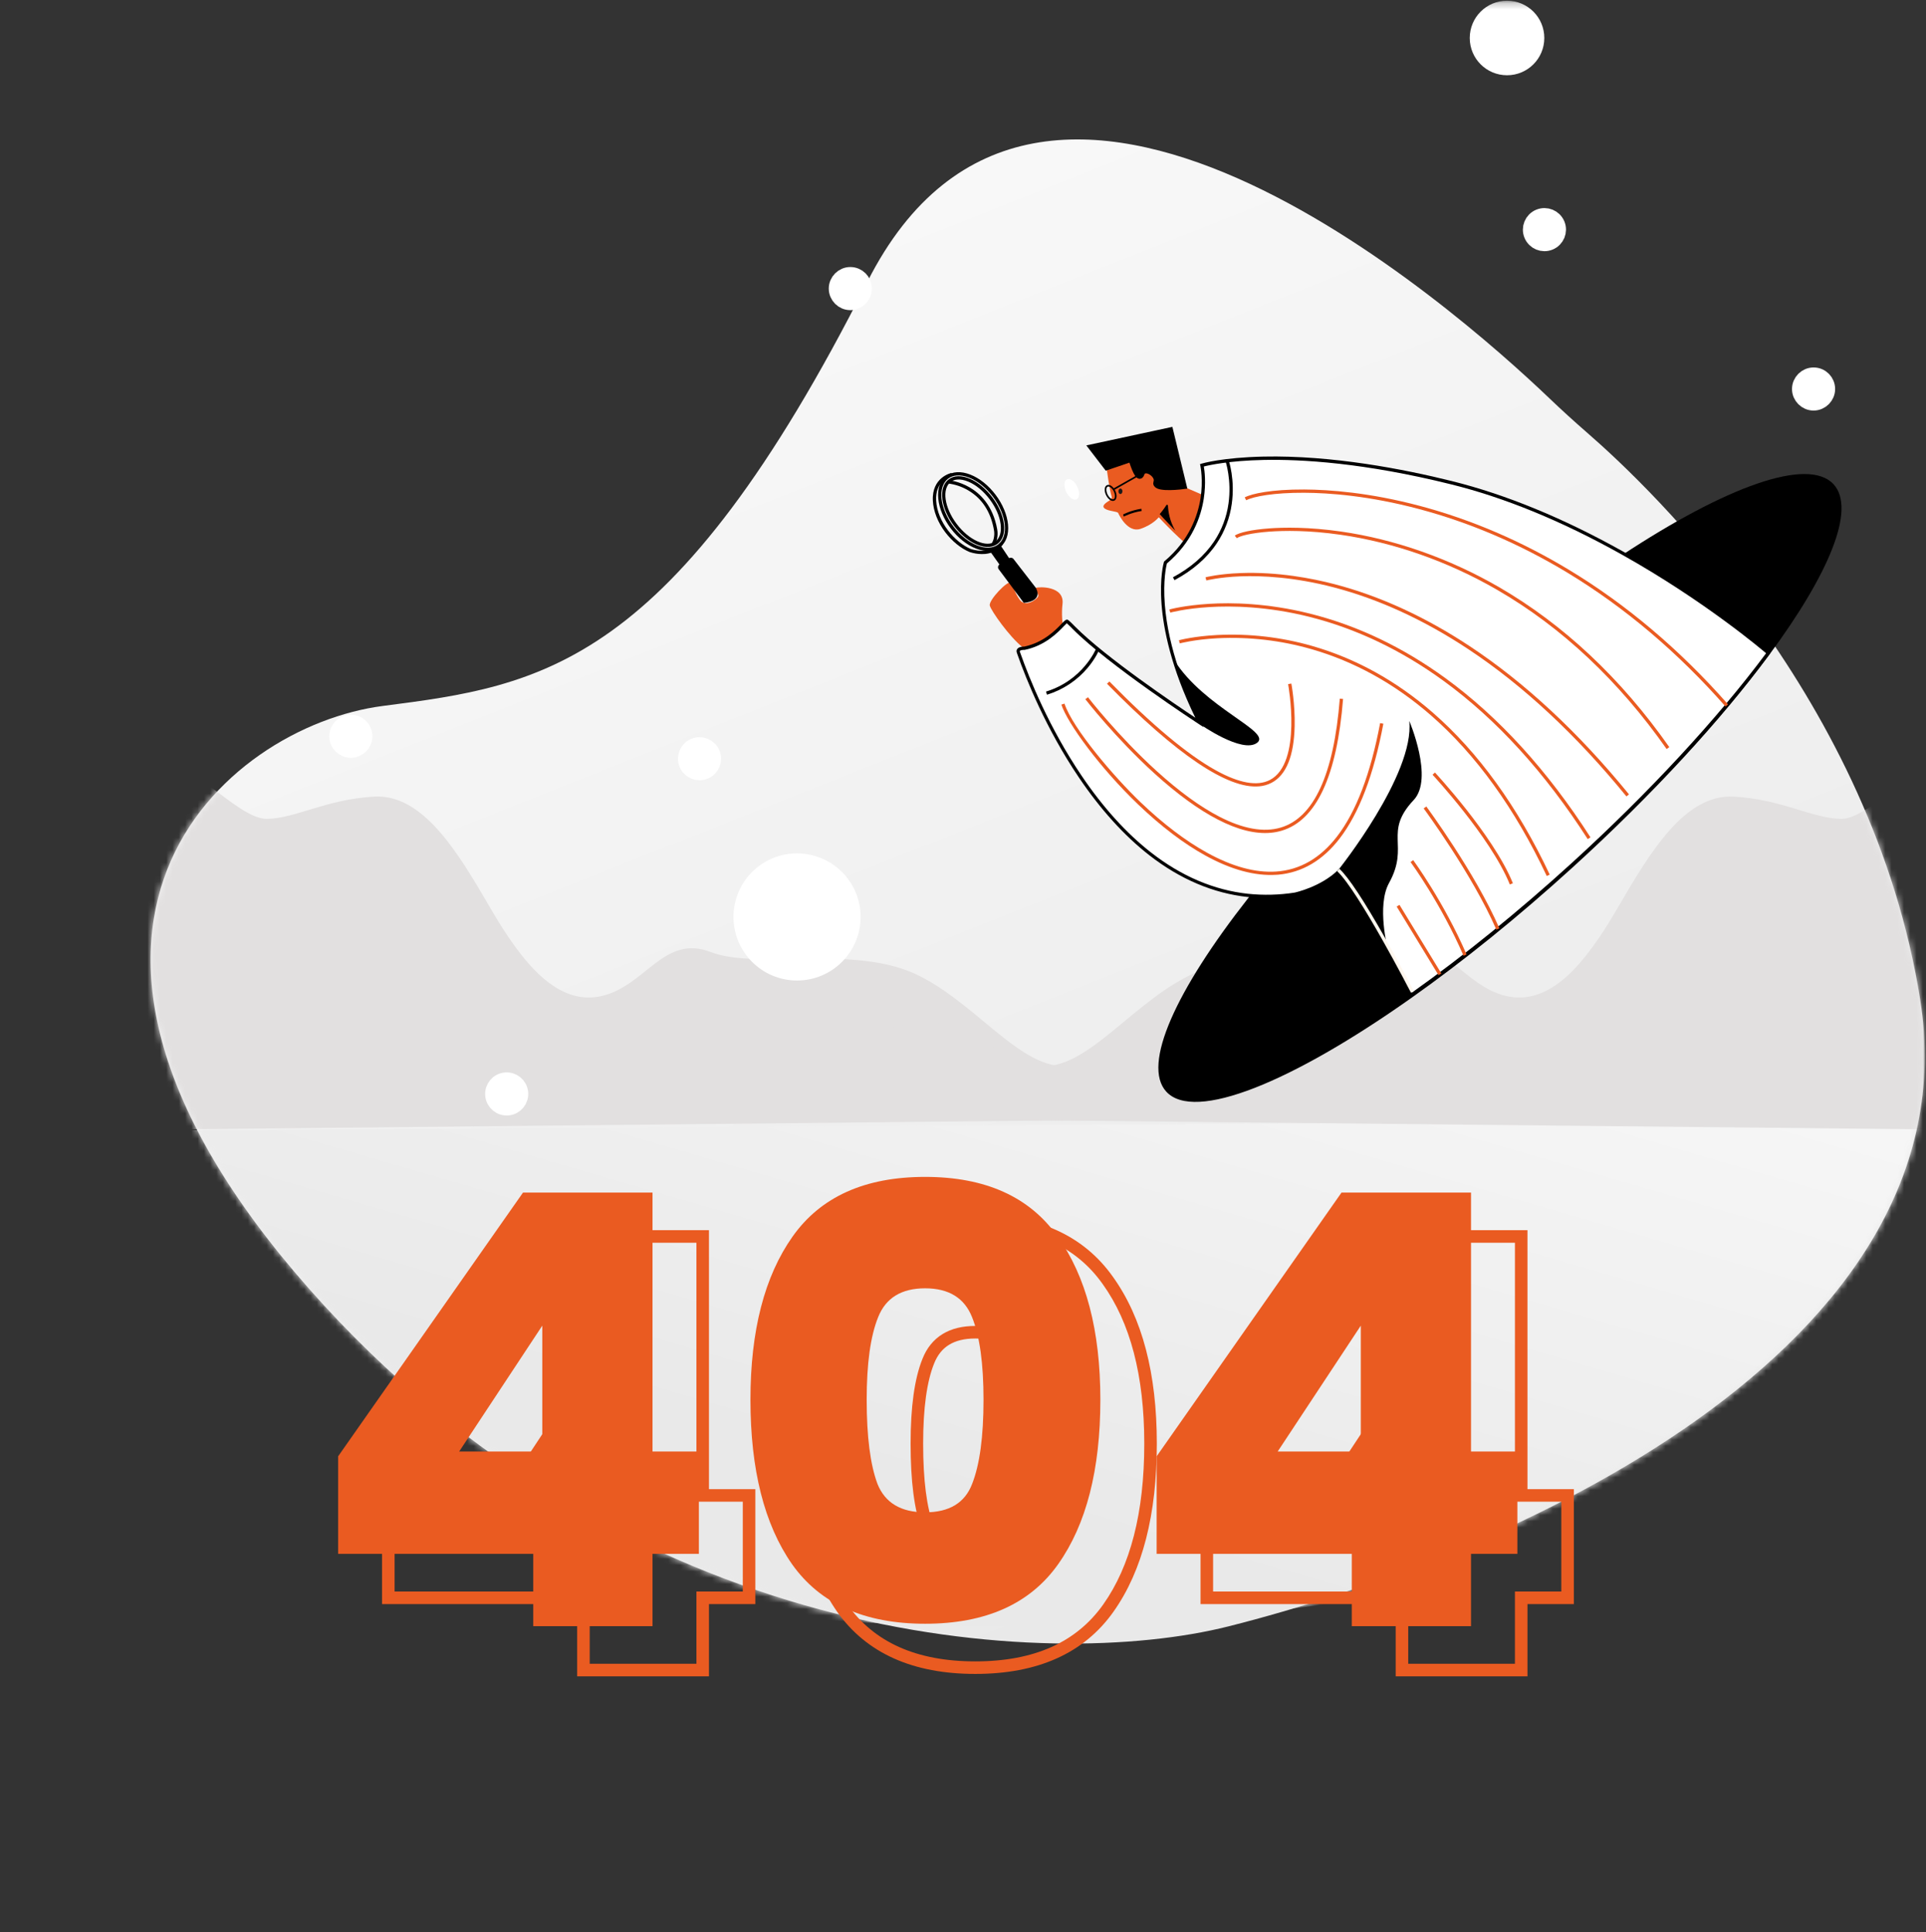 <svg width="307" height="308" viewBox="0 0 307 308" fill="none" xmlns="http://www.w3.org/2000/svg">
<rect x="0" y="0" width="307" height="308" fill="#333333" stroke="none"/>
<mask id="mask0" mask-type="alpha" maskUnits="userSpaceOnUse" x="0" y="0" width="307" height="308">
<rect y="0.227" width="307" height="307" fill="white"/>
</mask>
<g mask="url(#mask0)">
<path fill-rule="evenodd" clip-rule="evenodd" d="M252.993 68.984C250.94 67.2 248.93 65.369 246.963 63.49C231.862 49.056 165.699 -9.434 138.255 44.922C107.175 106.479 86.267 109.286 61.034 112.536C35.8 115.786 -1.475 147.9 49.202 205.38C99.879 262.86 167.105 266.481 195.779 259.271C239.237 248.349 315.035 215.547 306.07 159.319C298.459 111.583 263.408 78.028 252.993 68.984Z" fill="url(#paint0_linear)"/>
<mask id="mask1" mask-type="alpha" maskUnits="userSpaceOnUse" x="24" y="22" width="283" height="241">
<path fill-rule="evenodd" clip-rule="evenodd" d="M252.993 68.984C250.94 67.2 248.93 65.369 246.963 63.49C231.862 49.056 165.699 -9.434 138.255 44.922C107.175 106.479 86.267 109.286 61.034 112.536C35.8 115.786 -1.475 147.9 49.202 205.38C99.879 262.86 167.105 266.481 195.779 259.271C239.237 248.349 315.035 215.547 306.07 159.319C298.459 111.583 263.408 78.028 252.993 68.984Z" fill="url(#paint1_linear)"/>
</mask>
<g mask="url(#mask1)">
<path d="M251.793 178.806L19.631 180.224C17.631 193.208 20.327 206.022 28.52 217.278C31.53 221.454 35.37 225.415 39.965 229.084C77.433 258.807 146.07 262.512 199.071 257.189C273.048 249.778 315.525 219.785 341.547 183.81C342.973 181.812 344.452 179.974 346 178.227L251.793 178.806Z" fill="url(#paint2_linear)"/>
<path d="M221.034 156.818C203.322 158.701 204.378 166.123 193.033 163.619C181.688 161.115 180.329 166.865 172.121 169.569C163.913 172.274 156.719 160.675 146.514 155.546C136.309 150.418 120.74 154.685 113.295 151.77C105.851 148.855 102.891 157.189 95.886 158.781C88.88 160.374 83.339 153.673 78.163 144.759C72.987 135.844 67.425 126.539 59.624 126.989C51.824 127.44 47.171 130.485 42.487 130.535C40.051 130.535 36.841 127.861 33.286 125.227C20.393 140.061 12.06 159.843 10.084 179.455C10.084 179.716 10.021 179.966 10 180.227L149.557 178.804L206.187 178.223C206.323 177.963 206.469 177.722 206.615 177.462C210.557 170.323 215.601 163.796 221.578 158.1L223 156.698C222.394 156.698 221.735 156.748 221.034 156.818Z" fill="#E2E0E0"/>
<path d="M114.966 156.818C132.678 158.701 131.622 166.123 142.967 163.619C154.312 161.115 155.671 166.865 163.879 169.569C172.087 172.274 179.281 160.675 189.486 155.546C199.691 150.418 215.26 154.685 222.705 151.77C230.149 148.855 233.109 157.189 240.114 158.781C247.12 160.374 252.661 153.673 257.837 144.759C263.013 135.844 268.575 126.539 276.376 126.989C284.176 127.44 288.829 130.485 293.513 130.535C295.949 130.535 299.159 127.861 302.714 125.227C315.607 140.061 323.94 159.843 325.916 179.455C325.916 179.716 325.979 179.966 326 180.227L186.443 178.804L129.813 178.223C129.677 177.963 129.531 177.722 129.385 177.462C125.443 170.323 120.399 163.796 114.422 158.1L113 156.698C113.606 156.698 114.265 156.748 114.966 156.818Z" fill="#E2E0E0"/>
</g>
<path d="M61.896 254.707H60.896V255.707H61.896V254.707ZM61.896 239.155L61.077 238.581L60.896 238.839V239.155H61.896ZM91.368 197.107V196.107H90.848L90.549 196.533L91.368 197.107ZM112.008 197.107H113.008V196.107H112.008V197.107ZM112.008 238.387H111.008V239.387H112.008V238.387ZM119.4 238.387H120.4V237.387H119.4V238.387ZM119.4 254.707V255.707H120.4V254.707H119.4ZM112.008 254.707V253.707H111.008V254.707H112.008ZM112.008 266.227V267.227H113.008V266.227H112.008ZM93 266.227H92V267.227H93V266.227ZM93 254.707H94V253.707H93V254.707ZM94.44 218.323H95.44V214.993L93.606 217.772L94.44 218.323ZM81.192 238.387L80.358 237.836L79.333 239.387H81.192V238.387ZM94.44 238.387V239.387H95.44V238.387H94.44ZM62.896 254.707V239.155H60.896V254.707H62.896ZM62.715 239.729L92.187 197.681L90.549 196.533L61.077 238.581L62.715 239.729ZM91.368 198.107H112.008V196.107H91.368V198.107ZM111.008 197.107V238.387H113.008V197.107H111.008ZM112.008 239.387H119.4V237.387H112.008V239.387ZM118.4 238.387V254.707H120.4V238.387H118.4ZM119.4 253.707H112.008V255.707H119.4V253.707ZM111.008 254.707V266.227H113.008V254.707H111.008ZM112.008 265.227H93V267.227H112.008V265.227ZM94 266.227V254.707H92V266.227H94ZM93 253.707H61.896V255.707H93V253.707ZM93.606 217.772L80.358 237.836L82.026 238.938L95.275 218.874L93.606 217.772ZM81.192 239.387H94.44V237.387H81.192V239.387ZM95.44 238.387V218.323H93.44V238.387H95.44ZM134.339 204.115L135.156 204.692V204.692L134.339 204.115ZM176.579 204.115L175.762 204.692L175.766 204.697L176.579 204.115ZM176.675 256.339L175.858 255.761L176.675 256.339ZM134.243 256.339L133.423 256.91L133.426 256.916L134.243 256.339ZM162.947 216.979L162.017 217.347L162.02 217.353L162.947 216.979ZM147.971 216.979L148.898 217.353L148.901 217.347L147.971 216.979ZM147.875 243.571L146.939 243.922L146.943 243.934L146.948 243.945L147.875 243.571ZM162.947 243.571L162.017 243.202L162.013 243.213L162.947 243.571ZM128.619 230.131C128.619 219.246 130.835 210.802 135.156 204.692L133.522 203.537C128.883 210.099 126.619 218.999 126.619 230.131H128.619ZM135.156 204.692C139.403 198.685 146.097 195.611 155.459 195.611V193.611C145.621 193.611 138.235 196.873 133.522 203.537L135.156 204.692ZM155.459 195.611C164.821 195.611 171.515 198.685 175.762 204.692L177.396 203.537C172.683 196.873 165.297 193.611 155.459 193.611V195.611ZM175.766 204.697C180.148 210.806 182.395 219.248 182.395 230.131H184.395C184.395 218.997 182.098 210.095 177.392 203.532L175.766 204.697ZM182.395 230.131C182.395 241.146 180.177 249.653 175.858 255.761L177.492 256.916C182.133 250.352 184.395 241.387 184.395 230.131H182.395ZM175.858 255.761C171.612 261.767 164.888 264.843 155.459 264.843V266.843C165.358 266.843 172.778 263.582 177.492 256.916L175.858 255.761ZM155.459 264.843C146.03 264.843 139.306 261.767 135.06 255.761L133.426 256.916C138.14 263.582 145.56 266.843 155.459 266.843V264.843ZM135.063 255.767C130.806 249.658 128.619 241.149 128.619 230.131H126.619C126.619 241.385 128.848 250.347 133.423 256.91L135.063 255.767ZM165.771 230.131C165.771 224.326 165.162 219.79 163.874 216.604L162.02 217.353C163.164 220.183 163.771 224.415 163.771 230.131H165.771ZM163.877 216.611C163.2 214.901 162.142 213.566 160.687 212.671C159.242 211.782 157.48 211.371 155.459 211.371V213.371C157.214 213.371 158.588 213.727 159.639 214.374C160.68 215.015 161.478 215.985 162.017 217.347L163.877 216.611ZM155.459 211.371C153.438 211.371 151.676 211.782 150.231 212.671C148.776 213.566 147.718 214.901 147.041 216.611L148.901 217.347C149.44 215.985 150.238 215.015 151.279 214.374C152.33 213.727 153.704 213.371 155.459 213.371V211.371ZM147.044 216.604C145.756 219.79 145.147 224.326 145.147 230.131H147.147C147.147 224.415 147.754 220.183 148.898 217.353L147.044 216.604ZM145.147 230.131C145.147 236.059 145.724 240.681 146.939 243.922L148.811 243.219C147.722 240.316 147.147 235.978 147.147 230.131H145.147ZM146.948 243.945C147.629 245.63 148.7 246.939 150.172 247.814C151.631 248.682 153.413 249.083 155.459 249.083V247.083C153.665 247.083 152.263 246.731 151.194 246.095C150.138 245.466 149.337 244.519 148.802 243.196L146.948 243.945ZM155.459 249.083C157.505 249.083 159.281 248.682 160.727 247.811C162.186 246.932 163.234 245.617 163.881 243.928L162.013 243.213C161.508 244.532 160.732 245.473 159.695 246.098C158.645 246.731 157.253 247.083 155.459 247.083V249.083ZM163.877 243.939C165.162 240.691 165.771 236.062 165.771 230.131H163.771C163.771 235.975 163.164 240.306 162.017 243.203L163.877 243.939ZM192.365 254.707H191.365V255.707H192.365V254.707ZM192.365 239.155L191.546 238.581L191.365 238.839V239.155H192.365ZM221.837 197.107V196.107H221.316L221.018 196.533L221.837 197.107ZM242.477 197.107H243.477V196.107H242.477V197.107ZM242.477 238.387H241.477V239.387H242.477V238.387ZM249.869 238.387H250.869V237.387H249.869V238.387ZM249.869 254.707V255.707H250.869V254.707H249.869ZM242.477 254.707V253.707H241.477V254.707H242.477ZM242.477 266.227V267.227H243.477V266.227H242.477ZM223.469 266.227H222.469V267.227H223.469V266.227ZM223.469 254.707H224.469V253.707H223.469V254.707ZM224.909 218.323H225.909V214.993L224.074 217.772L224.909 218.323ZM211.661 238.387L210.826 237.836L209.802 239.387H211.661V238.387ZM224.909 238.387V239.387H225.909V238.387H224.909ZM193.365 254.707V239.155H191.365V254.707H193.365ZM193.184 239.729L222.656 197.681L221.018 196.533L191.546 238.581L193.184 239.729ZM221.837 198.107H242.477V196.107H221.837V198.107ZM241.477 197.107V238.387H243.477V197.107H241.477ZM242.477 239.387H249.869V237.387H242.477V239.387ZM248.869 238.387V254.707H250.869V238.387H248.869ZM249.869 253.707H242.477V255.707H249.869V253.707ZM241.477 254.707V266.227H243.477V254.707H241.477ZM242.477 265.227H223.469V267.227H242.477V265.227ZM224.469 266.227V254.707H222.469V266.227H224.469ZM223.469 253.707H192.365V255.707H223.469V253.707ZM224.074 217.772L210.826 237.836L212.495 238.938L225.743 218.874L224.074 217.772ZM211.661 239.387H224.909V237.387H211.661V239.387ZM225.909 238.387V218.323H223.909V238.387H225.909Z" fill="#EA5B21"/>
<path d="M53.896 247.707V232.155L83.368 190.107H104.008V231.387H111.4V247.707H104.008V259.227H85V247.707H53.896ZM86.44 211.323L73.192 231.387H86.44V211.323ZM119.619 223.131C119.619 212.123 121.859 203.451 126.339 197.115C130.819 190.779 137.859 187.611 147.459 187.611C157.059 187.611 164.099 190.779 168.579 197.115C173.123 203.451 175.395 212.123 175.395 223.131C175.395 234.267 173.155 243.003 168.675 249.339C164.195 255.675 157.123 258.843 147.459 258.843C137.795 258.843 130.723 255.675 126.243 249.339C121.827 243.003 119.619 234.267 119.619 223.131ZM156.771 223.131C156.771 217.371 156.163 212.987 154.947 209.979C153.731 206.907 151.235 205.371 147.459 205.371C143.683 205.371 141.187 206.907 139.971 209.979C138.755 212.987 138.147 217.371 138.147 223.131C138.147 229.019 138.723 233.499 139.875 236.571C141.091 239.579 143.619 241.083 147.459 241.083C151.299 241.083 153.795 239.579 154.947 236.571C156.163 233.499 156.771 229.019 156.771 223.131ZM184.365 247.707V232.155L213.837 190.107H234.477V231.387H241.869V247.707H234.477V259.227H215.469V247.707H184.365ZM216.909 211.323L203.661 231.387H216.909V211.323Z" fill="#EA5B21"/>
<path fill-rule="evenodd" clip-rule="evenodd" d="M169.933 102.678C169.933 102.678 169.011 99.222 169.361 96.288C169.711 93.355 165.525 93.519 165.117 93.715C164.709 93.91 165.651 94.599 165.479 95.066C165.306 95.533 163.464 96.87 162.57 95.646C161.675 94.422 161.559 93.421 161.138 92.902C160.717 92.383 157.56 95.671 157.77 96.53C157.98 97.39 160.951 101.555 162.936 103.118C164.483 104.334 165.905 106.098 165.985 106.091C166.065 106.084 169.933 102.678 169.933 102.678Z" fill="#EA5B21"/>
<path fill-rule="evenodd" clip-rule="evenodd" d="M185.906 174.024C190.395 178.903 205.946 172.526 224.944 159.096C233.1 153.333 241.886 146.27 250.707 138.24C263.56 126.541 274.351 114.726 281.887 104.556C291.573 91.483 295.88 81.122 292.267 77.2C288.202 72.777 275.062 77.595 258.509 88.518C248.939 94.832 238.226 103.189 227.467 112.984C216.063 123.365 206.285 133.836 198.96 143.17C187.421 157.875 181.981 169.758 185.906 174.024Z" fill="black"/>
<path fill-rule="evenodd" clip-rule="evenodd" d="M176.406 74.659C176.406 74.659 176.812 77.983 177.219 79.252C177.219 79.252 177.258 79.506 176.801 79.811C176.345 80.117 175.484 80.621 176.097 81.071C176.71 81.52 178.131 81.498 178.246 81.792C178.362 82.086 179.759 84.982 181.781 84.307C183.802 83.632 184.705 82.456 184.705 82.456C184.705 82.456 188.868 86.932 190.067 87.347C191.265 87.763 195.553 83.714 193.489 79.667L188.69 77.595L181.979 73.062L176.406 74.659Z" fill="#EA5B21"/>
<path fill-rule="evenodd" clip-rule="evenodd" d="M178.591 78.758C178.414 78.756 178.274 78.557 178.276 78.313C178.279 78.07 178.424 77.874 178.601 77.876C178.777 77.877 178.918 78.076 178.915 78.32C178.912 78.563 178.767 78.759 178.591 78.758Z" fill="#191919"/>
<path fill-rule="evenodd" clip-rule="evenodd" d="M184.856 81.952C184.856 81.952 185.522 81.172 185.912 80.529C185.946 80.474 186.009 80.449 186.068 80.468C186.128 80.486 186.17 80.544 186.172 80.611C186.209 81.462 186.416 83.031 187.342 84.599C187.342 84.599 185.354 82.525 184.856 81.952Z" fill="black"/>
<path fill-rule="evenodd" clip-rule="evenodd" d="M179.135 82.353C179.147 82.346 180.313 81.713 181.972 81.457L181.925 81.099C180.223 81.362 179.059 81.995 179.01 82.024L179.135 82.353Z" fill="black"/>
<path d="M181.921 75.522C181.56 76.652 180.728 74.387 180.358 73.113L176.433 74.445L174.036 71.326L186.504 68.64L188.642 77.469C187.056 77.677 183.978 77.848 184.353 76.873C184.821 75.654 182.372 74.109 181.921 75.522Z" fill="black" stroke="black"/>
<path fill-rule="evenodd" clip-rule="evenodd" d="M162.334 104.019C162.615 104.69 174.065 140.08 198.92 142.735C201.411 142.995 203.926 142.93 206.402 142.542C206.402 142.542 210.539 141.692 213.421 138.919C213.421 138.919 223.902 154.979 224.904 158.661C233.06 152.898 241.845 145.835 250.666 137.805C263.519 126.106 274.311 114.291 281.847 104.121C281.8 104.057 281.747 103.998 281.688 103.945C281.688 103.945 272.237 95.768 258.476 88.082C250.54 83.651 241.169 79.383 231.351 76.941C204.505 70.264 191.585 74.165 191.585 74.165C191.585 74.165 193.611 83.1 185.772 89.667C185.772 89.667 182.989 98.895 191.189 115.164C191.189 115.164 176.911 105.866 171.174 100.072C171.174 100.072 170.432 99.3 170.104 99.05C169.776 98.8 167.732 102.416 163.279 103.333C163.276 103.335 162.027 103.285 162.334 104.019Z" fill="white"/>
<path fill-rule="evenodd" clip-rule="evenodd" d="M225.056 158.873L224.75 159.089L224.659 158.729C223.751 155.383 214.738 141.413 213.382 139.322C210.501 141.943 206.636 142.762 206.464 142.797L206.451 142.798C203.953 143.188 201.415 143.253 198.901 142.992C193.394 142.403 188.104 140.159 183.18 136.319C179.189 133.208 175.422 129.042 171.969 123.932C166.732 116.177 163.597 108.342 162.19 104.362C162.148 104.242 162.112 104.139 162.103 104.117C161.972 103.807 162.051 103.59 162.14 103.463C162.404 103.086 163.064 103.07 163.263 103.073C166.35 102.427 168.28 100.416 169.208 99.448L169.214 99.442C169.731 98.902 169.99 98.632 170.271 98.844C170.58 99.08 171.212 99.73 171.344 99.865C171.357 99.879 171.365 99.887 171.368 99.889C176.237 104.806 187.433 112.358 190.533 114.414C186.621 106.392 185.442 100.18 185.15 96.334C184.821 91.995 185.497 89.688 185.526 89.592L185.549 89.517L185.609 89.468C189.588 86.134 190.933 82.17 191.361 79.434C191.802 76.596 191.377 74.448 191.335 74.238C191.333 74.228 191.332 74.222 191.332 74.221L191.278 73.986L191.511 73.915C191.644 73.875 194.851 72.928 201.397 72.788C212.31 72.555 223.744 74.781 231.414 76.688C240.017 78.828 249.167 82.585 258.6 87.855C272.229 95.465 281.767 103.666 281.862 103.751C281.935 103.817 282 103.89 282.057 103.969L282.168 104.123L282.055 104.275C274.265 114.789 263.179 126.765 250.841 137.997C242.326 145.749 233.408 152.969 225.056 158.873ZM250.491 137.613C262.739 126.465 273.747 114.58 281.512 104.136C281.231 103.894 271.793 95.817 258.344 88.309C248.947 83.062 239.844 79.322 231.286 77.207C217.466 73.77 207.427 73.198 201.439 73.322C195.918 73.437 192.73 74.151 191.888 74.367C192.005 75.03 192.262 76.982 191.875 79.503C191.438 82.32 190.064 86.391 186.001 89.824C185.892 90.245 185.372 92.504 185.667 96.344C186.216 103.465 189.1 110.452 191.421 115.059L191.856 115.921L191.044 115.393C190.901 115.299 176.677 106.013 170.984 100.264C170.984 100.263 170.979 100.258 170.97 100.249C170.878 100.155 170.359 99.619 170.046 99.352C169.935 99.446 169.747 99.641 169.577 99.818L169.571 99.825C168.601 100.834 166.589 102.927 163.33 103.598L163.299 103.601L163.267 103.599C162.994 103.59 162.638 103.656 162.56 103.766C162.533 103.803 162.553 103.872 162.574 103.923C162.588 103.955 162.611 104.019 162.663 104.167L162.673 104.196C164.069 108.152 167.188 115.94 172.393 123.647C175.814 128.713 179.549 132.841 183.492 135.915C188.338 139.694 193.539 141.903 198.947 142.481C201.414 142.737 203.904 142.673 206.354 142.291C206.531 142.253 210.493 141.379 213.239 138.737L213.47 138.513L213.642 138.778C214.059 139.415 223.576 154.021 225.046 158.241C233.297 152.389 242.091 145.263 250.491 137.613Z" fill="black"/>
<path fill-rule="evenodd" clip-rule="evenodd" d="M246.55 139.643L247.023 139.421C241.928 128.615 235.65 119.925 228.377 113.594C222.547 108.523 216.065 104.948 209.109 102.96C204.214 101.561 199.119 100.975 194.03 101.226C190.271 101.425 188.013 102.036 187.919 102.062L188.058 102.563C188.08 102.561 190.372 101.938 194.084 101.744C199.116 101.499 204.153 102.082 208.992 103.468C215.869 105.436 222.28 108.98 228.051 114.001C235.264 120.282 241.489 128.91 246.55 139.643Z" fill="#EA5B21"/>
<path fill-rule="evenodd" clip-rule="evenodd" d="M253.078 133.762L253.518 133.481C246.683 122.833 238.905 114.297 230.4 108.109C223.59 103.155 216.303 99.686 208.735 97.802C202.003 96.123 196.294 96.037 192.689 96.26C188.773 96.501 186.492 97.132 186.396 97.158L186.537 97.658C186.56 97.652 188.882 97.013 192.749 96.776C196.318 96.559 201.971 96.647 208.639 98.312C216.133 100.185 223.356 103.627 230.107 108.542C238.554 114.691 246.281 123.175 253.078 133.762Z" fill="#EA5B21"/>
<path fill-rule="evenodd" clip-rule="evenodd" d="M259.25 126.958L259.658 126.63C251.624 116.78 243.081 108.831 234.262 103.004C227.204 98.338 219.956 95.014 212.724 93.124C209.168 92.195 203.687 91.134 197.775 91.351C194.23 91.482 192.238 92.005 192.156 92.029L192.288 92.532C192.308 92.531 194.324 92.002 197.824 91.872C201.052 91.757 206.242 91.968 212.625 93.639C219.8 95.521 226.99 98.821 233.996 103.456C242.759 109.246 251.255 117.155 259.25 126.958Z" fill="#EA5B21"/>
<path fill-rule="evenodd" clip-rule="evenodd" d="M265.656 119.402L266.085 119.103C258.394 108.15 249.25 99.564 238.905 93.576C231.039 89.026 222.339 85.968 213.756 84.733C208.627 83.995 204.669 84.055 202.253 84.235C199.59 84.433 197.456 84.887 196.821 85.391L197.148 85.796C197.59 85.445 199.387 84.969 202.292 84.752C204.682 84.574 208.598 84.515 213.681 85.246C222.203 86.473 230.834 89.509 238.639 94.026C248.92 99.973 258.009 108.51 265.656 119.402Z" fill="#EA5B21"/>
<path fill-rule="evenodd" clip-rule="evenodd" d="M275.05 112.63L275.443 112.286C267.786 103.584 259.249 96.362 250.067 90.822C242.48 86.243 234.488 82.817 226.313 80.643C218.326 78.519 211.88 78.051 207.876 78.03C202.689 78.005 199.533 78.69 198.402 79.288L198.647 79.748C199.807 79.135 203.109 78.527 207.872 78.55C211.843 78.568 218.243 79.033 226.175 81.144C234.306 83.306 242.252 86.711 249.796 91.264C258.928 96.782 267.426 103.967 275.05 112.63Z" fill="#EA5B21"/>
<path fill-rule="evenodd" clip-rule="evenodd" d="M200.707 125.351C201.387 125.296 202.05 125.109 202.658 124.799C205.011 123.581 206.258 120.533 206.366 115.739C206.445 112.216 205.844 108.996 205.838 108.965L205.321 109.062C205.345 109.188 207.633 121.638 202.414 124.338C200.407 125.375 197.508 124.856 193.787 122.794C189.3 120.304 183.598 115.541 176.833 108.636L176.457 109C187.549 120.317 195.685 125.8 200.707 125.351Z" fill="#EA5B21"/>
<path fill-rule="evenodd" clip-rule="evenodd" d="M202.546 132.757C203.135 132.705 203.717 132.595 204.284 132.427C209.813 130.794 213.11 123.726 214.082 111.418L213.56 111.378C212.607 123.445 209.436 130.359 204.136 131.927C201.441 132.724 198.159 132.142 194.381 130.197C191.327 128.626 187.953 126.169 184.35 122.896C178.202 117.311 173.465 111.208 173.418 111.146L173.003 111.464C173.05 111.525 177.81 117.66 183.992 123.274C187.629 126.579 191.043 129.062 194.136 130.655C197.272 132.275 200.092 132.977 202.546 132.757Z" fill="#EA5B21"/>
<path fill-rule="evenodd" clip-rule="evenodd" d="M203.754 139.434C207.561 139.093 210.851 137.152 213.541 133.659C216.639 129.639 218.982 123.484 220.504 115.366L219.989 115.271C218.482 123.303 216.177 129.382 213.126 133.338C210.461 136.804 207.188 138.688 203.401 138.936C200.101 139.152 196.392 138.139 192.378 135.919C188.972 134.04 185.429 131.35 181.844 127.927C177.569 123.844 170.962 116.094 169.676 112.163L169.18 112.324C170.15 115.294 175.326 122.422 181.481 128.302C185.099 131.756 188.68 134.472 192.124 136.374C196.227 138.638 200.033 139.669 203.434 139.452C203.542 139.452 203.648 139.444 203.754 139.434Z" fill="#EA5B21"/>
<path fill-rule="evenodd" clip-rule="evenodd" d="M240.664 140.994L241.15 140.8C239.567 136.871 236.273 132.279 233.787 129.118C231.099 125.703 228.751 123.173 228.728 123.147L228.344 123.501C228.367 123.526 230.702 126.041 233.377 129.443C235.841 132.575 239.104 137.122 240.664 140.994Z" fill="#EA5B21"/>
<path fill-rule="evenodd" clip-rule="evenodd" d="M238.514 148.194L238.995 147.988C235.151 139.124 227.427 128.669 227.35 128.564L226.928 128.873C227.006 128.978 234.694 139.387 238.514 148.194Z" fill="#EA5B21"/>
<path fill-rule="evenodd" clip-rule="evenodd" d="M233.288 152.364L233.768 152.158C230.144 143.779 225.308 137.178 225.26 137.113L224.837 137.421C224.885 137.486 229.688 144.039 233.288 152.364Z" fill="#EA5B21"/>
<path fill-rule="evenodd" clip-rule="evenodd" d="M229.746 155.18L223.074 144.246L222.627 144.517L229.299 155.45L229.746 155.18Z" fill="#EA5B21"/>
<path fill-rule="evenodd" clip-rule="evenodd" d="M213.321 138.683C213.321 138.683 225.522 123.449 224.638 114.929C224.638 114.929 228.572 124.097 225.345 127.526C220.453 132.726 224.733 134.747 221.413 140.752C219.392 144.405 221.229 151.395 221.229 151.395L213.321 138.683Z" fill="black"/>
<path fill-rule="evenodd" clip-rule="evenodd" d="M191.25 115.431C191.25 115.431 198.032 120.212 200.387 118.405C202.741 116.597 191.986 112.89 187.173 105.248C187.173 105.248 189.612 112.825 191.25 115.431Z" fill="black"/>
<path fill-rule="evenodd" clip-rule="evenodd" d="M224.902 158.241L225.367 158.004C225.347 157.964 223.259 153.908 220.769 149.505C217.418 143.577 214.971 139.872 213.498 138.493L213.14 138.873C216.572 142.084 224.819 158.08 224.902 158.241Z" fill="#FEF7EF"/>
<path fill-rule="evenodd" clip-rule="evenodd" d="M165.117 93.715L161.554 89.114C161.383 88.893 161.069 88.84 160.834 88.993L159.327 89.975C159.203 90.056 159.118 90.183 159.092 90.328C159.066 90.473 159.102 90.622 159.19 90.74L163.187 96.097C163.187 96.097 166.308 95.951 165.117 93.715Z" fill="black"/>
<path fill-rule="evenodd" clip-rule="evenodd" d="M159.455 86.886L161.534 90.007L160.008 90.976L157.943 88.066L159.455 86.886Z" fill="black"/>
<path fill-rule="evenodd" clip-rule="evenodd" d="M159.396 87.226C158.93 87.567 158.377 87.772 157.8 87.816C157.116 87.877 156.354 87.751 155.553 87.436C154.093 86.863 152.668 85.722 151.538 84.22C150.409 82.718 149.706 81.04 149.56 79.486C149.41 77.885 149.864 76.602 150.84 75.874C151.815 75.146 153.181 75.071 154.683 75.664C156.141 76.236 157.567 77.382 158.697 78.879C159.826 80.377 160.529 82.059 160.675 83.613C160.826 85.214 160.371 86.497 159.396 87.226ZM154.49 76.144C153.767 75.861 153.091 75.747 152.483 75.802C152.003 75.836 151.542 76.004 151.153 76.287C149.41 77.588 149.772 81.005 151.957 83.905C153.029 85.328 154.375 86.409 155.746 86.949C157.073 87.473 158.262 87.421 159.082 86.806C160.825 85.506 160.463 82.088 158.278 79.188C157.205 77.766 155.861 76.685 154.49 76.144Z" fill="black"/>
<path fill-rule="evenodd" clip-rule="evenodd" d="M159 86.699C158.622 86.976 158.174 87.142 157.707 87.177C157.087 87.232 156.386 87.101 155.641 86.78C154.361 86.232 153.093 85.181 152.072 83.826C151.05 82.473 150.393 80.965 150.219 79.588C150.04 78.159 150.402 77.028 151.239 76.403C152.076 75.779 153.268 75.75 154.598 76.322C155.878 76.871 157.147 77.924 158.168 79.277C159.188 80.629 159.847 82.137 160.019 83.514C160.199 84.944 159.836 86.075 159 86.699ZM154.39 76.799C153.725 76.516 153.113 76.397 152.581 76.444C152.208 76.471 151.851 76.602 151.55 76.822C150.101 77.904 150.519 80.907 152.488 83.516C154.457 86.125 157.237 87.368 158.687 86.286C159.366 85.778 159.655 84.817 159.501 83.581C159.339 82.29 158.718 80.873 157.749 79.589C156.781 78.305 155.589 77.314 154.39 76.799Z" fill="black"/>
<path fill-rule="evenodd" clip-rule="evenodd" d="M158.472 86.948C158.685 86.649 158.835 86.31 158.913 85.951C159.035 85.428 159.046 84.886 158.946 84.359C158.265 80.573 156.194 78.652 154.576 77.707C152.822 76.684 151.247 76.56 151.18 76.555L151.139 77.074L151.157 76.812L151.138 77.074C152.266 77.216 153.352 77.588 154.327 78.168C156.532 79.464 157.912 81.577 158.428 84.452C158.515 84.909 158.505 85.379 158.4 85.832C158.338 86.123 158.218 86.398 158.047 86.642L158.472 86.948Z" fill="black"/>
<path fill-rule="evenodd" clip-rule="evenodd" d="M157.011 88.305C158.219 88.197 159.207 87.668 159.887 86.757L159.467 86.447C157.857 88.6 154.85 87.557 154.724 87.508C152.21 86.457 149.391 83.207 149.218 79.782C149.148 78.396 149.555 77.325 150.429 76.596C150.813 76.272 151.266 76.038 151.753 75.912L151.648 75.4C151.617 75.402 148.506 76.078 148.696 79.806C148.781 81.49 149.485 83.281 150.676 84.851C151.757 86.275 153.161 87.418 154.528 87.988L154.538 87.991C155.165 88.204 155.823 88.317 156.487 88.323C156.665 88.326 156.84 88.32 157.011 88.305Z" fill="black"/>
<path fill-rule="evenodd" clip-rule="evenodd" d="M166.886 110.745C169.422 109.971 171.678 108.48 173.377 106.453C174.667 104.916 175.191 103.624 175.212 103.57L174.726 103.378L174.969 103.474L174.726 103.378C174.706 103.428 172.633 108.445 166.732 110.247L166.886 110.745Z" fill="black"/>
<path fill-rule="evenodd" clip-rule="evenodd" d="M187.213 92.483C190.136 90.915 192.408 88.928 193.966 86.59C195.22 84.708 196.031 82.57 196.338 80.334C196.887 76.463 195.883 73.481 195.84 73.356L195.345 73.525C195.354 73.555 196.354 76.531 195.817 80.283C195.518 82.439 194.733 84.5 193.523 86.314C192.01 88.576 189.803 90.498 186.965 92.026L187.213 92.483Z" fill="black"/>
<path fill-rule="evenodd" clip-rule="evenodd" d="M169.959 78.421C169.536 77.544 169.586 76.645 170.07 76.414C170.555 76.183 171.29 76.706 171.713 77.584C172.136 78.461 172.086 79.359 171.602 79.591C171.117 79.822 170.382 79.298 169.959 78.421Z" fill="white"/>
<path fill-rule="evenodd" clip-rule="evenodd" d="M177.626 79.803C177.57 79.83 177.509 79.847 177.447 79.852C177.059 79.887 176.589 79.519 176.301 78.923C175.968 78.234 176.03 77.54 176.441 77.344C176.65 77.244 176.907 77.29 177.165 77.474C177.4 77.641 177.613 77.907 177.766 78.224C178.098 78.913 178.037 79.607 177.626 79.803ZM177.012 77.687C176.879 77.592 176.749 77.547 176.644 77.556L176.644 77.558C176.613 77.56 176.583 77.567 176.554 77.58C176.264 77.719 176.311 78.341 176.538 78.811C176.765 79.281 177.223 79.707 177.513 79.568C177.803 79.429 177.756 78.807 177.529 78.337C177.397 78.06 177.212 77.829 177.012 77.687Z" fill="black"/>
<path fill-rule="evenodd" clip-rule="evenodd" d="M177.369 73.621L171.536 77.204L177.369 73.621Z" fill="white"/>
<path fill-rule="evenodd" clip-rule="evenodd" d="M181.921 75.654L181.791 75.427L177.431 77.899L177.561 78.126L181.921 75.654Z" fill="black"/>
<path d="M137.181 146.171C137.181 151.763 132.638 156.307 127.046 156.307C121.454 156.307 116.91 151.763 116.91 146.171C116.91 140.579 121.454 136.035 127.046 136.035C132.673 136.07 137.181 140.579 137.181 146.171Z" fill="white"/>
<path d="M246.159 6.055C246.159 9.34 243.502 11.996 240.217 11.996C236.932 11.996 234.275 9.34 234.275 6.055C234.275 2.77 236.932 0.113 240.217 0.113C243.502 0.113 246.159 2.77 246.159 6.055Z" fill="white"/>
<path d="M112.241 122.723C113.222 122.316 113.688 121.192 113.282 120.211C112.875 119.23 111.751 118.764 110.77 119.171C109.789 119.577 109.324 120.701 109.73 121.682C110.136 122.663 111.261 123.129 112.241 122.723Z" fill="white" stroke="white" stroke-width="3.028" stroke-linecap="round" stroke-linejoin="round"/>
<path d="M246.915 38.383C247.896 37.977 248.362 36.852 247.956 35.871C247.549 34.89 246.425 34.425 245.444 34.831C244.463 35.237 243.997 36.361 244.404 37.342C244.81 38.323 245.934 38.789 246.915 38.383Z" fill="white" stroke="white" stroke-width="3.028" stroke-linecap="round" stroke-linejoin="round"/>
<path fill-rule="evenodd" clip-rule="evenodd" d="M291.001 62.012C291.001 63.061 290.127 63.934 289.079 63.934C288.03 63.934 287.156 63.061 287.156 62.012C287.156 60.964 288.03 60.09 289.079 60.09C290.162 60.09 291.001 60.964 291.001 62.012Z" fill="white" stroke="white" stroke-width="3.028" stroke-linecap="round" stroke-linejoin="round"/>
<path d="M80.954 176.3C82.01 176.196 82.782 175.255 82.677 174.198C82.573 173.142 81.631 172.37 80.575 172.475C79.519 172.579 78.747 173.52 78.852 174.577C78.956 175.633 79.897 176.405 80.954 176.3Z" fill="white" stroke="white" stroke-width="3.028" stroke-linecap="round" stroke-linejoin="round"/>
<path fill-rule="evenodd" clip-rule="evenodd" d="M57.845 117.372C57.845 118.42 56.971 119.294 55.922 119.294C54.874 119.294 54 118.42 54 117.372C54 116.323 54.874 115.449 55.922 115.449C57.006 115.449 57.845 116.323 57.845 117.372Z" fill="white" stroke="white" stroke-width="3.028" stroke-linecap="round" stroke-linejoin="round"/>
<path fill-rule="evenodd" clip-rule="evenodd" d="M137.462 46.004C137.462 47.053 136.588 47.927 135.539 47.927C134.491 47.927 133.617 47.053 133.617 46.004C133.617 44.956 134.491 44.082 135.539 44.082C136.588 44.082 137.462 44.921 137.462 46.004Z" fill="white" stroke="white" stroke-width="3.028" stroke-linecap="round" stroke-linejoin="round"/>
</g>
<defs>
<linearGradient id="paint0_linear" x1="244.701" y1="233.727" x2="122.552" y2="-73.81" gradientUnits="userSpaceOnUse">
<stop stop-color="#E9E9E9"/>
<stop offset="1" stop-color="white"/>
</linearGradient>
<linearGradient id="paint1_linear" x1="244.701" y1="233.727" x2="122.552" y2="-73.81" gradientUnits="userSpaceOnUse">
<stop stop-color="#E9E9E9"/>
<stop offset="1" stop-color="white"/>
</linearGradient>
<linearGradient id="paint2_linear" x1="159.143" y1="240.846" x2="204.987" y2="83.473" gradientUnits="userSpaceOnUse">
<stop stop-color="#E9E9E9"/>
<stop offset="1" stop-color="white"/>
</linearGradient>
</defs>
</svg>
